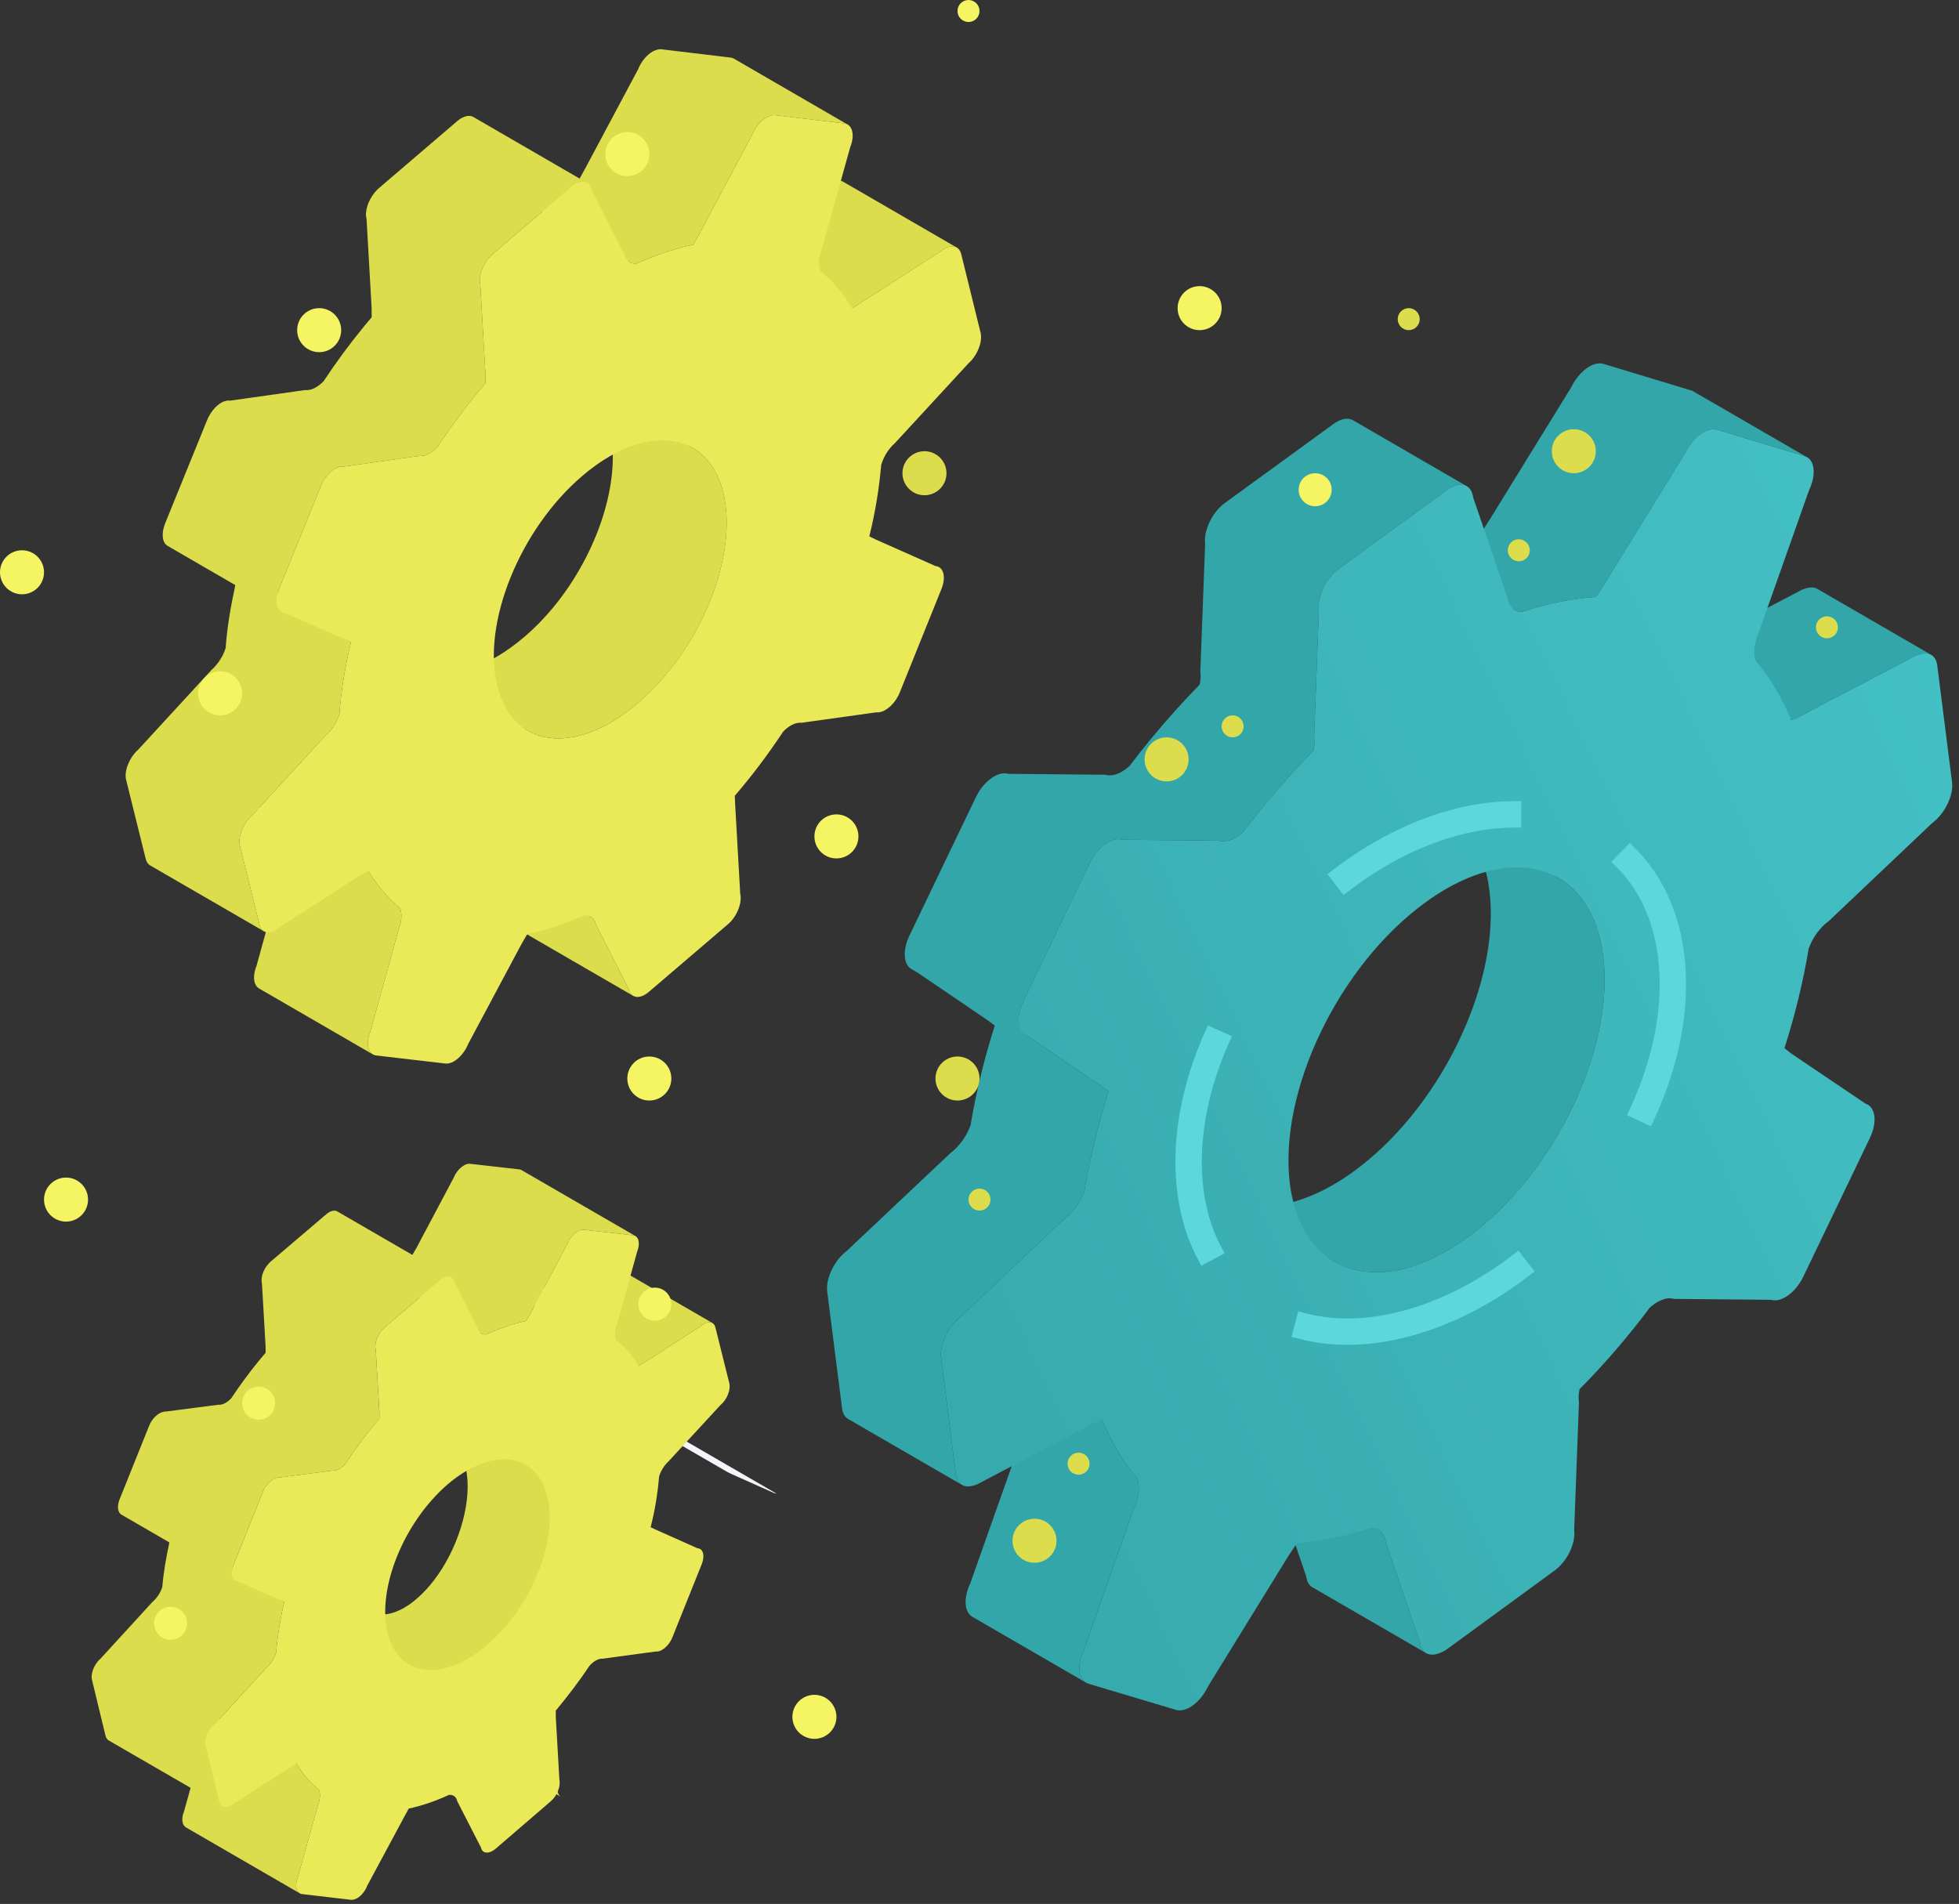 <svg width="214" height="208" viewBox="0 0 214 208" fill="none" xmlns="http://www.w3.org/2000/svg">
<rect x="0" y="0" width="214" height="208" fill="#333333" stroke="none"/>
<path fill-rule="evenodd" clip-rule="evenodd" d="M72.175 155.939L67.548 153.865L67.054 153.631L79.489 160.831L79.977 161.066L84.61 163.134C84.716 163.14 84.816 163.169 84.898 163.216L72.463 156.015C72.381 155.968 72.287 155.939 72.175 155.939Z" fill="#F4F4FB"/>
<path fill-rule="evenodd" clip-rule="evenodd" d="M58.363 190.763C58.299 190.482 58.163 190.283 57.975 190.172L45.54 182.971C45.728 183.083 45.869 183.282 45.934 183.563L48.503 188.584C48.556 188.836 48.674 189.006 48.839 189.099L61.268 196.3C61.109 196.206 60.992 196.036 60.939 195.784L58.363 190.763Z" fill="#DCDD4D"/>
<path fill-rule="evenodd" clip-rule="evenodd" d="M65.388 137.333C65.247 137.251 65.064 137.227 64.859 137.268C64.735 137.297 64.606 137.344 64.471 137.426C64.365 137.485 64.253 137.567 64.141 137.661L59.426 140.707L61.995 135.856C62.113 135.575 62.272 135.311 62.46 135.089C62.66 134.843 62.883 134.649 63.112 134.515C63.248 134.438 63.383 134.386 63.512 134.356C63.612 134.339 63.706 134.333 63.794 134.345L69.174 134.954C69.263 134.966 69.339 134.989 69.409 135.03L56.98 127.836C56.91 127.795 56.833 127.765 56.745 127.754L51.365 127.144C51.277 127.133 51.177 127.138 51.083 127.156C50.948 127.185 50.818 127.238 50.683 127.32C50.454 127.449 50.224 127.648 50.025 127.888C49.842 128.111 49.684 128.375 49.566 128.656L45.491 136.337L45.05 137.098L36.86 132.353C36.713 132.265 36.531 132.241 36.331 132.282C36.208 132.306 36.084 132.359 35.955 132.435C35.849 132.493 35.737 132.575 35.625 132.669L29.552 137.842C29.44 137.942 29.334 138.053 29.24 138.17C28.723 138.791 28.458 139.635 28.617 140.233L29.011 147.064L29.017 147.796C28.764 148.083 28.517 148.37 28.276 148.669C27.212 149.964 26.212 151.329 25.266 152.753C25.077 152.958 24.866 153.133 24.648 153.256C24.495 153.35 24.337 153.409 24.184 153.444C24.078 153.467 23.978 153.473 23.878 153.461L18.093 154.211C18.016 154.206 17.934 154.217 17.857 154.235C17.71 154.264 17.569 154.323 17.422 154.405C17.187 154.539 16.958 154.733 16.758 154.979C16.576 155.207 16.411 155.471 16.293 155.764L13.077 163.767C12.76 164.54 12.854 165.232 13.265 165.472L18.504 168.507C18.151 170.153 17.857 171.782 17.734 173.358C17.605 173.797 17.363 174.231 17.064 174.594C16.934 174.752 16.793 174.893 16.646 175.016L10.984 181.202C10.872 181.296 10.761 181.407 10.661 181.53C10.179 182.116 9.896 182.96 10.055 183.546L11.537 189.668C11.601 189.891 11.719 190.049 11.878 190.143L20.821 195.316L20.097 197.917C19.774 198.691 19.898 199.399 20.315 199.64L32.744 206.84C32.327 206.6 32.209 205.891 32.527 205.118L34.726 197.226C34.984 196.558 35.02 195.931 34.832 195.527C33.891 194.777 33.056 193.787 32.38 192.674L23.966 187.799L29.076 182.216C29.223 182.093 29.364 181.946 29.493 181.788C29.793 181.431 30.034 180.991 30.163 180.558C30.31 178.753 30.604 176.902 31.051 175.01L25.377 171.729C25.389 171.489 25.395 171.243 25.512 170.967L28.723 162.958C28.84 162.671 29.005 162.408 29.193 162.179C29.393 161.933 29.622 161.734 29.858 161.599C29.999 161.517 30.146 161.459 30.287 161.429C30.369 161.412 30.445 161.406 30.522 161.412L36.313 160.662C36.407 160.674 36.513 160.662 36.613 160.644C36.766 160.609 36.925 160.545 37.078 160.457C37.301 160.334 37.513 160.158 37.701 159.947C38.648 158.529 39.641 157.164 40.711 155.864C40.952 155.571 41.199 155.284 41.446 154.996L41.44 154.264L41.046 147.433C40.888 146.835 41.152 145.992 41.67 145.365C41.764 145.248 41.87 145.142 41.981 145.043L45.827 141.768L52.6 145.687C52.747 145.775 52.917 145.804 53.111 145.787C54.587 145.107 56.028 144.615 57.398 144.328C57.421 144.322 57.444 144.316 57.468 144.31L57.921 143.537L58.391 142.646L69.745 149.22L70.38 148.857L76.577 144.861C76.683 144.761 76.794 144.685 76.9 144.621C77.035 144.545 77.171 144.492 77.294 144.468C77.494 144.427 77.676 144.451 77.823 144.533L65.388 137.333Z" fill="#DCDD4D"/>
<path fill-rule="evenodd" clip-rule="evenodd" d="M49.196 157.503C49.998 158.046 50.6 159.018 50.889 160.405C51.623 163.78 50.261 168.617 47.784 172.131C47.288 172.831 46.749 173.478 46.176 174.05C45.65 174.579 45.124 175.013 44.607 175.363C43.937 175.812 43.279 176.113 42.656 176.266C41.655 176.508 40.747 176.375 40.005 175.876L43.281 185.156C44.019 185.655 50.626 182.573 51.623 182.332C52.246 182.179 52.904 181.878 53.578 181.424C54.091 181.078 54.617 180.644 55.143 180.116C55.72 179.543 56.259 178.897 56.751 178.196C59.232 174.682 62.049 170.502 61.315 167.121C61.026 165.735 62.117 159.248 61.315 158.705L49.196 157.503Z" fill="#DCDD4D"/>
<path fill-rule="evenodd" clip-rule="evenodd" d="M53.247 179.679C58.05 175.578 60.996 168.284 59.785 163.474C58.773 159.355 55.069 158.318 51.018 160.65C50.324 161.048 49.619 161.552 48.913 162.15C44.11 166.292 41.158 173.545 42.34 178.419C43.375 182.503 47.032 183.558 51.077 181.232C51.788 180.822 52.517 180.306 53.247 179.679ZM79.675 151.13C79.828 151.856 79.417 152.911 78.705 153.497L73.043 159.637C72.555 160.088 72.179 160.691 71.997 161.312C71.85 163.122 71.556 164.968 71.073 166.843L71.561 167.077L76.195 169.145C76.83 169.169 77.024 170.006 76.647 170.909L73.437 178.912C73.196 179.497 72.761 179.995 72.32 180.247C72.085 180.388 71.85 180.452 71.638 180.423L65.847 181.208C65.606 181.191 65.335 181.267 65.07 181.419C64.847 181.548 64.629 181.73 64.424 181.946C63.301 183.628 62.025 185.303 60.714 186.879V187.565L61.108 194.443C61.26 195.169 60.855 196.224 60.137 196.81L54.099 202.007C53.999 202.083 53.905 202.153 53.805 202.206C53.2 202.557 52.653 202.423 52.523 201.796L49.948 196.775C49.836 196.277 49.495 196.042 49.043 196.089C47.543 196.781 46.079 197.279 44.651 197.583L44.239 198.333L40.123 205.996C39.882 206.617 39.459 207.115 39.018 207.373C38.783 207.508 38.548 207.572 38.324 207.549L32.986 206.922C32.38 206.834 32.151 206.02 32.527 205.118L34.726 197.226C34.985 196.558 35.02 195.931 34.832 195.527C33.891 194.777 33.056 193.787 32.38 192.674L31.739 193.043L25.548 197.033C25.442 197.126 25.336 197.202 25.236 197.261C24.666 197.589 24.131 197.431 23.966 196.868L22.485 190.746C22.297 190.037 22.743 188.959 23.419 188.403L29.076 182.216C29.564 181.806 29.975 181.185 30.163 180.558C30.31 178.753 30.604 176.902 31.051 175.01L30.599 174.799L25.93 172.748C25.33 172.666 25.136 171.869 25.513 170.967L28.723 162.964C28.97 162.361 29.405 161.863 29.858 161.599C30.081 161.47 30.31 161.4 30.522 161.412L36.313 160.662C36.554 160.685 36.825 160.609 37.078 160.457C37.301 160.334 37.513 160.158 37.701 159.947C38.859 158.207 40.094 156.549 41.446 154.996V154.264L41.047 147.433C40.858 146.724 41.27 145.669 41.981 145.043L48.055 139.869C48.167 139.77 48.278 139.694 48.384 139.629C48.966 139.295 49.478 139.471 49.636 140.033L52.171 145.078C52.324 145.593 52.664 145.828 53.111 145.787C54.617 145.095 56.081 144.597 57.468 144.31L57.921 143.537L61.995 135.856C62.242 135.264 62.672 134.766 63.112 134.515C63.348 134.38 63.589 134.315 63.794 134.345L69.174 134.954C69.78 135.036 69.968 135.833 69.592 136.776L67.399 144.673C67.14 145.341 67.14 145.939 67.293 146.372C68.234 147.117 69.063 148.06 69.745 149.22L70.38 148.857L76.577 144.861C76.683 144.761 76.794 144.685 76.9 144.621C77.494 144.281 78.023 144.445 78.153 145.031L79.675 151.13Z" fill="#EAEA59"/>
<path fill-rule="evenodd" clip-rule="evenodd" d="M65.083 100.968C64.977 100.575 64.777 100.3 64.507 100.142L52.077 92.947C52.342 93.1 52.542 93.375 52.648 93.767L56.24 100.874C56.334 101.22 56.505 101.46 56.74 101.595L69.169 108.795C68.94 108.66 68.763 108.414 68.675 108.074L65.083 100.968Z" fill="#DCDD4D"/>
<path fill-rule="evenodd" clip-rule="evenodd" d="M92.076 19.837C91.865 19.714 91.6 19.679 91.306 19.743C91.124 19.778 90.93 19.854 90.73 19.972C90.589 20.054 90.448 20.153 90.307 20.27L81.558 25.906L80.658 26.469L93.088 33.663L93.993 33.107L102.736 27.471C102.877 27.354 103.024 27.254 103.165 27.172C103.365 27.055 103.559 26.979 103.741 26.943C104.03 26.879 104.294 26.914 104.506 27.037L92.076 19.837Z" fill="#DCDD4D"/>
<path fill-rule="evenodd" clip-rule="evenodd" d="M75.678 48.955L63.248 41.754C64.818 42.662 65.994 44.297 66.576 46.623C67.97 52.347 65.33 60.42 60.462 66.326C59.486 67.509 58.421 68.605 57.281 69.577C56.264 70.45 55.246 71.177 54.241 71.757C52.93 72.512 51.642 73.016 50.425 73.268C48.461 73.684 46.668 73.456 45.21 72.612L57.645 79.812C59.097 80.656 60.891 80.879 62.855 80.468C64.078 80.211 65.359 79.707 66.676 78.951C67.676 78.377 68.699 77.65 69.71 76.777C70.851 75.805 71.921 74.709 72.897 73.526C77.759 67.62 80.405 59.547 79.012 53.823C78.43 51.491 77.248 49.863 75.678 48.955Z" fill="#DCDD4D"/>
<path fill-rule="evenodd" clip-rule="evenodd" d="M40.212 95.127L28.312 88.237L35.544 80.375C35.744 80.199 35.932 80.005 36.102 79.8C36.543 79.261 36.89 78.623 37.078 77.984C37.261 75.471 37.702 72.846 38.337 70.163L30.288 65.499C30.299 65.154 30.299 64.808 30.458 64.404L35.05 53.102C35.226 52.681 35.462 52.288 35.732 51.96C36.002 51.632 36.302 51.368 36.608 51.193C36.784 51.093 36.961 51.017 37.137 50.981C37.284 50.952 37.425 50.946 37.566 50.97L45.798 49.81C45.945 49.827 46.104 49.822 46.268 49.786C46.48 49.739 46.709 49.652 46.933 49.523C47.221 49.353 47.515 49.118 47.785 48.837C49.173 46.74 50.672 44.707 52.26 42.779C52.518 42.469 52.771 42.164 53.03 41.86V40.828L52.471 31.115C52.248 30.3 52.636 29.111 53.365 28.226C53.506 28.056 53.653 27.898 53.818 27.758L59.239 23.118L68.793 28.648C69.004 28.771 69.257 28.818 69.54 28.789C71.633 27.84 73.726 27.148 75.713 26.732C75.719 26.732 75.725 26.732 75.737 26.727L76.336 25.654L82.134 14.787C82.304 14.341 82.545 13.943 82.816 13.609C83.086 13.281 83.392 13.017 83.704 12.841C83.897 12.73 84.091 12.648 84.285 12.613C84.421 12.584 84.556 12.572 84.68 12.584L92.241 13.486C92.37 13.504 92.488 13.544 92.593 13.603L80.164 6.403C80.058 6.344 79.941 6.303 79.811 6.291L72.25 5.383C72.121 5.372 71.986 5.383 71.85 5.413C71.662 5.454 71.468 5.53 71.274 5.641C70.962 5.823 70.657 6.086 70.386 6.415C70.11 6.748 69.875 7.147 69.698 7.586L63.901 18.454L63.319 19.509L51.713 12.783C51.501 12.66 51.236 12.631 50.954 12.689C50.772 12.73 50.584 12.806 50.39 12.912C50.255 12.994 50.113 13.088 49.978 13.205L41.388 20.557C41.224 20.698 41.071 20.856 40.935 21.026C40.206 21.911 39.818 23.106 40.042 23.914L40.594 33.628L40.6 34.659C40.342 34.964 40.083 35.269 39.83 35.579C38.243 37.507 36.743 39.539 35.356 41.637C35.085 41.924 34.791 42.158 34.497 42.322C34.274 42.451 34.05 42.545 33.833 42.586C33.674 42.621 33.515 42.633 33.362 42.609L25.131 43.77C24.996 43.746 24.849 43.752 24.702 43.787C24.531 43.822 24.349 43.892 24.173 43.992C23.873 44.168 23.567 44.431 23.303 44.76C23.032 45.088 22.791 45.48 22.62 45.908L18.029 57.203C17.588 58.328 17.735 59.307 18.317 59.641L25.707 63.923C25.196 66.273 24.808 68.575 24.649 70.79C24.461 71.422 24.114 72.061 23.667 72.6C23.497 72.811 23.308 73.004 23.114 73.18L15.13 81.863C14.971 81.997 14.824 82.156 14.689 82.32C13.972 83.187 13.56 84.37 13.784 85.22L15.912 93.808C15.994 94.16 16.165 94.406 16.394 94.541L28.829 101.741C28.594 101.606 28.424 101.36 28.347 101.009L26.213 92.414C25.989 91.57 26.401 90.387 27.118 89.52C27.254 89.35 27.401 89.198 27.559 89.057L28.142 88.43C29.047 89.795 30.076 91.031 31.252 92.004C31.516 92.537 31.481 93.422 31.105 94.365L28.018 105.532C27.565 106.645 27.701 107.641 28.306 107.992L40.736 115.193C40.136 114.841 39.995 113.839 40.447 112.726L43.54 101.565C43.91 100.616 43.946 99.737 43.681 99.198C42.364 98.109 41.194 96.714 40.212 95.127Z" fill="#DCDD4D"/>
<path fill-rule="evenodd" clip-rule="evenodd" d="M69.71 76.777C76.536 70.954 80.681 60.695 79.011 53.823C77.553 47.999 72.367 46.535 66.652 49.821C65.641 50.401 64.612 51.134 63.589 52.013C56.798 57.813 52.618 68.1 54.329 74.949C55.752 80.761 60.967 82.238 66.676 78.951C67.675 78.377 68.698 77.65 69.71 76.777ZM107.121 36.358C107.351 37.389 106.751 38.848 105.781 39.709L97.755 48.415C97.044 49.042 96.521 49.904 96.262 50.788C96.038 53.319 95.633 55.92 94.963 58.592L95.644 58.932L102.194 61.838C103.094 61.92 103.364 63.056 102.841 64.351L98.284 75.664C97.944 76.508 97.332 77.211 96.703 77.574C96.374 77.767 96.033 77.861 95.733 77.82L87.543 78.963C87.172 78.927 86.784 79.033 86.396 79.255C86.108 79.419 85.82 79.648 85.549 79.935C83.938 82.366 82.18 84.716 80.269 86.936L80.311 87.944L80.863 97.658C81.093 98.648 80.493 100.153 79.517 100.974L70.927 108.32C70.768 108.461 70.609 108.578 70.451 108.666C69.621 109.146 68.898 108.918 68.675 108.074L65.082 100.968C64.888 100.259 64.4 99.937 63.76 100.007C61.661 100.956 59.591 101.63 57.604 102.04L56.963 103.141L51.166 114.009C50.819 114.865 50.207 115.591 49.584 115.954C49.266 116.136 48.943 116.224 48.655 116.189L41.059 115.304C40.194 115.158 39.924 114.021 40.447 112.726L43.54 101.565C43.91 100.622 43.945 99.737 43.681 99.198C42.364 98.109 41.194 96.714 40.212 95.127L39.348 95.625L30.564 101.278C30.411 101.419 30.252 101.53 30.099 101.618C29.288 102.087 28.535 101.876 28.347 101.009L26.213 92.414C25.948 91.406 26.583 89.924 27.559 89.057L35.544 80.374C36.255 79.754 36.819 78.869 37.078 77.984C37.26 75.471 37.701 72.846 38.336 70.163L37.695 69.841L31.104 66.958C30.24 66.853 29.934 65.734 30.458 64.404L35.05 53.102C35.391 52.264 35.99 51.55 36.608 51.192C36.931 51.005 37.266 50.917 37.566 50.97L45.797 49.81C46.139 49.857 46.538 49.751 46.932 49.523C47.22 49.353 47.514 49.118 47.785 48.837C49.396 46.406 51.16 44.056 53.029 41.859V40.828L52.471 31.115C52.206 30.148 52.806 28.642 53.817 27.758L62.407 20.405C62.542 20.288 62.684 20.194 62.819 20.112C63.654 19.632 64.43 19.837 64.624 20.721L68.216 27.822C68.41 28.531 68.898 28.853 69.539 28.789C71.638 27.84 73.743 27.142 75.736 26.727L76.336 25.654L82.133 14.787C82.474 13.908 83.074 13.199 83.703 12.841C84.032 12.648 84.373 12.554 84.679 12.584L92.24 13.486C93.11 13.591 93.41 14.751 92.887 16.046L89.765 27.23C89.389 28.174 89.353 29.011 89.618 29.591C90.935 30.687 92.105 32.035 93.087 33.663L93.992 33.107L102.735 27.471C102.876 27.353 103.023 27.254 103.165 27.172C104.011 26.68 104.764 26.891 104.993 27.723L107.121 36.358Z" fill="#EAEA59"/>
<path fill-rule="evenodd" clip-rule="evenodd" d="M198.533 64.339C198.251 64.175 197.892 64.134 197.469 64.221C197.14 64.292 196.769 64.444 196.369 64.678L184.146 71.082C183.828 71.264 183.54 71.381 183.229 71.463L195.664 78.663C195.97 78.581 196.264 78.464 196.575 78.282L208.805 71.879C209.204 71.638 209.569 71.492 209.904 71.422C210.327 71.334 210.686 71.375 210.962 71.539L198.533 64.339Z" fill="#32A6A9"/>
<path fill-rule="evenodd" clip-rule="evenodd" d="M151.396 168.535C151.296 167.826 150.979 167.346 150.538 167.088L138.108 159.894C138.549 160.146 138.861 160.632 138.967 161.335L142.683 172.197C142.759 172.777 142.994 173.193 143.359 173.404L155.794 180.604C155.424 180.393 155.189 179.977 155.112 179.397L151.396 168.535Z" fill="#32A6A9"/>
<path fill-rule="evenodd" clip-rule="evenodd" d="M170.252 95.917L157.822 88.717C160.386 90.199 162.162 93.081 162.697 97.223C163.673 104.951 160.027 114.829 154.012 122.129C152.184 124.343 150.138 126.323 147.933 127.935C147.151 128.503 146.375 129.013 145.605 129.452C143.8 130.489 142.047 131.174 140.395 131.52C137.72 132.083 135.304 131.766 133.34 130.63L145.775 137.83C147.733 138.966 150.15 139.283 152.825 138.72C154.483 138.375 156.235 137.689 158.034 136.652C158.804 136.213 159.58 135.703 160.362 135.135C162.567 133.524 164.613 131.544 166.442 129.329C172.463 122.029 176.102 112.151 175.132 104.424C174.591 100.282 172.815 97.399 170.252 95.917Z" fill="#32A6A9"/>
<path fill-rule="evenodd" clip-rule="evenodd" d="M120.375 155.084L107.946 147.884C108.969 150.391 110.292 152.559 111.838 154.381C112.103 155.265 111.956 156.508 111.397 157.697L105.988 172.988C105.235 174.564 105.329 176.122 106.217 176.632L118.653 183.832C117.765 183.317 117.665 181.764 118.417 180.188L123.827 164.891C124.385 163.708 124.532 162.46 124.268 161.581C122.721 159.759 121.398 157.591 120.375 155.084Z" fill="#32A6A9"/>
<path fill-rule="evenodd" clip-rule="evenodd" d="M153.754 59.663C153.507 59.64 153.272 59.575 153.072 59.453L165.502 66.653C165.707 66.77 165.937 66.84 166.19 66.858C167.507 66.418 168.8 66.073 170.058 65.809C171.522 65.499 172.951 65.311 174.345 65.223L175.279 63.782L184.075 49.51C184.287 49.065 184.552 48.655 184.84 48.303C185.216 47.846 185.645 47.477 186.068 47.231C186.327 47.085 186.58 46.979 186.827 46.927C187.086 46.874 187.338 46.874 187.562 46.944L197.122 49.838C197.228 49.868 197.328 49.909 197.416 49.961L184.987 42.761C184.898 42.708 184.798 42.667 184.693 42.638L175.132 39.744C174.903 39.679 174.656 39.674 174.397 39.732C174.151 39.779 173.892 39.885 173.639 40.031C173.21 40.277 172.786 40.646 172.41 41.103C172.116 41.461 171.858 41.865 171.64 42.31L162.844 56.582L161.909 58.029C160.516 58.111 159.093 58.304 157.629 58.609C156.365 58.873 155.077 59.218 153.754 59.663Z" fill="#32A6A9"/>
<path fill-rule="evenodd" clip-rule="evenodd" d="M134.975 91.505C135.263 91.335 135.557 91.124 135.839 90.867C136.592 89.865 137.374 88.875 138.179 87.902C139.867 85.846 141.648 83.86 143.483 81.991C143.594 81.493 143.63 81.001 143.553 80.573L144.077 66.624C143.93 65.51 144.476 64.052 145.352 62.991C145.611 62.675 145.899 62.394 146.211 62.165L158.105 53.518C158.223 53.43 158.34 53.353 158.458 53.283C158.723 53.131 158.981 53.031 159.222 52.979C159.604 52.902 159.945 52.943 160.222 53.108L147.792 45.907C147.516 45.749 147.169 45.702 146.787 45.784C146.546 45.831 146.287 45.936 146.023 46.089C145.905 46.153 145.787 46.229 145.67 46.317L133.775 54.971C133.47 55.193 133.182 55.474 132.917 55.791C132.041 56.851 131.5 58.31 131.647 59.423L131.124 73.373C131.2 73.8 131.159 74.298 131.053 74.79C129.219 76.665 127.437 78.645 125.744 80.702C124.944 81.674 124.162 82.665 123.404 83.666C123.122 83.924 122.834 84.135 122.546 84.305C122.24 84.481 121.934 84.598 121.64 84.662C121.328 84.727 121.023 84.727 120.74 84.639L110.134 84.539C109.893 84.469 109.628 84.463 109.352 84.522C109.105 84.575 108.846 84.68 108.587 84.826C108.164 85.073 107.741 85.436 107.37 85.887C107.082 86.238 106.818 86.643 106.606 87.088L99.356 102.192C98.569 103.826 98.698 105.367 99.556 105.865L100.215 106.246L107.882 111.454L108.67 112.034C107.517 115.667 106.624 119.322 106.03 122.896C105.777 123.628 105.365 124.355 104.848 124.976C104.536 125.357 104.189 125.697 103.825 125.972L92.495 136.664C92.189 136.893 91.901 137.174 91.642 137.484C90.766 138.551 90.22 140.009 90.367 141.117L91.984 153.836C92.054 154.404 92.289 154.814 92.66 155.025L105.089 162.225C104.725 162.015 104.489 161.604 104.413 161.036L102.802 148.317C102.649 147.21 103.196 145.751 104.072 144.685C104.331 144.368 104.619 144.087 104.93 143.864L116.254 133.172C116.625 132.897 116.972 132.557 117.283 132.176C117.795 131.555 118.206 130.829 118.465 130.091C119.053 126.523 119.947 122.867 121.105 119.234L120.311 118.654L112.25 113.177L111.909 112.977C111.139 112.421 111.033 110.962 111.786 109.392L119.041 94.288C119.253 93.843 119.512 93.439 119.8 93.087C120.176 92.636 120.593 92.267 121.017 92.027C121.276 91.874 121.534 91.775 121.787 91.722C122.058 91.663 122.322 91.669 122.569 91.74L133.17 91.839C133.452 91.921 133.758 91.927 134.075 91.863C134.369 91.798 134.669 91.681 134.975 91.505Z" fill="#32A6A9"/>
<path fill-rule="evenodd" clip-rule="evenodd" d="M171.921 51.699C173.249 51.699 174.326 50.623 174.326 49.295C174.326 47.967 173.249 46.89 171.921 46.89C170.593 46.89 169.517 47.967 169.517 49.295C169.517 50.623 170.593 51.699 171.921 51.699Z" fill="#DCDD4D"/>
<path fill-rule="evenodd" clip-rule="evenodd" d="M153.888 36.069C154.552 36.069 155.09 35.531 155.09 34.867C155.09 34.203 154.552 33.665 153.888 33.665C153.224 33.665 152.686 34.203 152.686 34.867C152.686 35.531 153.224 36.069 153.888 36.069Z" fill="#DCDD4D"/>
<path fill-rule="evenodd" clip-rule="evenodd" d="M127.439 85.364C128.767 85.364 129.843 84.288 129.843 82.96C129.843 81.632 128.767 80.555 127.439 80.555C126.111 80.555 125.034 81.632 125.034 82.96C125.034 84.288 126.111 85.364 127.439 85.364Z" fill="#DCDD4D"/>
<path fill-rule="evenodd" clip-rule="evenodd" d="M104.596 120.231C105.924 120.231 107 119.155 107 117.826C107 116.498 105.924 115.422 104.596 115.422C103.268 115.422 102.191 116.498 102.191 117.826C102.191 119.155 103.268 120.231 104.596 120.231Z" fill="#DCDD4D"/>
<path fill-rule="evenodd" clip-rule="evenodd" d="M107 132.254C107.664 132.254 108.202 131.716 108.202 131.052C108.202 130.388 107.664 129.85 107 129.85C106.336 129.85 105.798 130.388 105.798 131.052C105.798 131.716 106.336 132.254 107 132.254Z" fill="#DCDD4D"/>
<path fill-rule="evenodd" clip-rule="evenodd" d="M134.651 80.555C135.315 80.555 135.854 80.017 135.854 79.353C135.854 78.689 135.315 78.15 134.651 78.15C133.987 78.15 133.449 78.689 133.449 79.353C133.449 80.017 133.987 80.555 134.651 80.555Z" fill="#DCDD4D"/>
<path fill-rule="evenodd" clip-rule="evenodd" d="M165.91 61.318C166.574 61.318 167.113 60.78 167.113 60.116C167.113 59.452 166.574 58.913 165.91 58.913C165.246 58.913 164.708 59.452 164.708 60.116C164.708 60.78 165.246 61.318 165.91 61.318Z" fill="#DCDD4D"/>
<path fill-rule="evenodd" clip-rule="evenodd" d="M199.573 69.734C200.237 69.734 200.776 69.196 200.776 68.532C200.776 67.868 200.237 67.33 199.573 67.33C198.909 67.33 198.371 67.868 198.371 68.532C198.371 69.196 198.909 69.734 199.573 69.734Z" fill="#DCDD4D"/>
<path fill-rule="evenodd" clip-rule="evenodd" d="M113.011 170.728C114.339 170.728 115.415 169.652 115.415 168.324C115.415 166.996 114.339 165.919 113.011 165.919C111.683 165.919 110.606 166.996 110.606 168.324C110.606 169.652 111.683 170.728 113.011 170.728Z" fill="#DCDD4D"/>
<path fill-rule="evenodd" clip-rule="evenodd" d="M100.988 54.104C102.316 54.104 103.393 53.027 103.393 51.699C103.393 50.371 102.316 49.295 100.988 49.295C99.66 49.295 98.584 50.371 98.584 51.699C98.584 53.027 99.66 54.104 100.988 54.104Z" fill="#DCDD4D"/>
<path fill-rule="evenodd" clip-rule="evenodd" d="M117.82 161.11C118.484 161.11 119.023 160.571 119.023 159.907C119.023 159.243 118.484 158.705 117.82 158.705C117.156 158.705 116.618 159.243 116.618 159.907C116.618 160.571 117.156 161.11 117.82 161.11Z" fill="#DCDD4D"/>
<path fill-rule="evenodd" clip-rule="evenodd" d="M34.865 38.474C36.193 38.474 37.27 37.398 37.27 36.069C37.27 34.741 36.193 33.665 34.865 33.665C33.538 33.665 32.461 34.741 32.461 36.069C32.461 37.398 33.538 38.474 34.865 38.474Z" fill="#F5F564"/>
<path fill-rule="evenodd" clip-rule="evenodd" d="M24.045 78.15C25.373 78.15 26.45 77.074 26.45 75.746C26.45 74.418 25.373 73.341 24.045 73.341C22.717 73.341 21.641 74.418 21.641 75.746C21.641 77.074 22.717 78.15 24.045 78.15Z" fill="#F5F564"/>
<path fill-rule="evenodd" clip-rule="evenodd" d="M68.528 19.237C69.856 19.237 70.933 18.16 70.933 16.832C70.933 15.504 69.856 14.428 68.528 14.428C67.201 14.428 66.124 15.504 66.124 16.832C66.124 18.16 67.201 19.237 68.528 19.237Z" fill="#F5F564"/>
<path fill-rule="evenodd" clip-rule="evenodd" d="M131.045 36.069C132.373 36.069 133.45 34.993 133.45 33.665C133.45 32.337 132.373 31.26 131.045 31.26C129.717 31.26 128.641 32.337 128.641 33.665C128.641 34.993 129.717 36.069 131.045 36.069Z" fill="#F5F564"/>
<path fill-rule="evenodd" clip-rule="evenodd" d="M70.933 120.231C72.261 120.231 73.337 119.155 73.337 117.826C73.337 116.498 72.261 115.422 70.933 115.422C69.605 115.422 68.528 116.498 68.528 117.826C68.528 119.155 69.605 120.231 70.933 120.231Z" fill="#F5F564"/>
<path fill-rule="evenodd" clip-rule="evenodd" d="M91.37 93.78C92.698 93.78 93.775 92.704 93.775 91.376C93.775 90.048 92.698 88.971 91.37 88.971C90.042 88.971 88.966 90.048 88.966 91.376C88.966 92.704 90.042 93.78 91.37 93.78Z" fill="#F5F564"/>
<path fill-rule="evenodd" clip-rule="evenodd" d="M7.213 133.457C8.541 133.457 9.618 132.38 9.618 131.052C9.618 129.724 8.541 128.647 7.213 128.647C5.885 128.647 4.809 129.724 4.809 131.052C4.809 132.38 5.885 133.457 7.213 133.457Z" fill="#F5F564"/>
<path fill-rule="evenodd" clip-rule="evenodd" d="M2.404 64.925C3.732 64.925 4.809 63.848 4.809 62.52C4.809 61.192 3.732 60.116 2.404 60.116C1.077 60.116 0 61.192 0 62.52C0 63.848 1.077 64.925 2.404 64.925Z" fill="#F5F564"/>
<path fill-rule="evenodd" clip-rule="evenodd" d="M105.798 2.405C106.462 2.405 107 1.866 107 1.202C107 0.538 106.462 0 105.798 0C105.134 0 104.596 0.538 104.596 1.202C104.596 1.866 105.134 2.405 105.798 2.405Z" fill="#F5F564"/>
<path fill-rule="evenodd" clip-rule="evenodd" d="M88.966 189.965C90.294 189.965 91.371 188.889 91.371 187.561C91.371 186.233 90.294 185.156 88.966 185.156C87.638 185.156 86.561 186.233 86.561 187.561C86.561 188.889 87.638 189.965 88.966 189.965Z" fill="#F5F564"/>
<path fill-rule="evenodd" clip-rule="evenodd" d="M143.669 55.306C144.665 55.306 145.472 54.499 145.472 53.503C145.472 52.507 144.665 51.7 143.669 51.7C142.673 51.7 141.865 52.507 141.865 53.503C141.865 54.499 142.673 55.306 143.669 55.306Z" fill="#F5F564"/>
<path fill-rule="evenodd" clip-rule="evenodd" d="M28.253 155.098C29.249 155.098 30.056 154.291 30.056 153.295C30.056 152.299 29.249 151.491 28.253 151.491C27.257 151.491 26.449 152.299 26.449 153.295C26.449 154.291 27.257 155.098 28.253 155.098Z" fill="#F5F564"/>
<path fill-rule="evenodd" clip-rule="evenodd" d="M18.634 179.145C19.63 179.145 20.438 178.337 20.438 177.341C20.438 176.345 19.63 175.538 18.634 175.538C17.639 175.538 16.831 176.345 16.831 177.341C16.831 178.337 17.639 179.145 18.634 179.145Z" fill="#F5F564"/>
<path fill-rule="evenodd" clip-rule="evenodd" d="M71.534 144.277C72.53 144.277 73.337 143.47 73.337 142.474C73.337 141.478 72.53 140.67 71.534 140.67C70.538 140.67 69.731 141.478 69.731 142.474C69.731 143.47 70.538 144.277 71.534 144.277Z" fill="#F5F564"/>
<path fill-rule="evenodd" clip-rule="evenodd" d="M160.362 135.135C169.822 128.228 176.402 114.501 175.132 104.424C173.932 95.161 166.518 92.191 158.004 97.089C157.234 97.534 156.458 98.038 155.676 98.612C146.216 105.513 139.637 119.246 140.907 129.364C142.106 138.586 149.52 141.55 158.034 136.652C158.804 136.213 159.58 135.703 160.362 135.135ZM213.237 85.424C213.431 86.865 212.461 88.886 211.109 89.882L199.785 100.616C198.809 101.307 197.986 102.467 197.574 103.65C196.986 107.218 196.092 110.88 194.934 114.512L195.728 115.133L203.789 120.57C204.882 120.934 205.112 122.562 204.253 124.349L196.998 139.459C196.516 140.466 195.781 141.281 195.022 141.72C194.487 142.025 193.94 142.142 193.476 142.001L182.869 141.902C182.328 141.744 181.699 141.878 181.064 142.242C180.776 142.406 180.482 142.622 180.2 142.88C177.842 146.044 175.255 149.038 172.556 151.756C172.445 152.248 172.409 152.746 172.486 153.174L171.963 167.123C172.157 168.606 171.181 170.586 169.828 171.576L157.934 180.27C156.346 181.214 155.288 180.757 155.112 179.397L151.396 168.535C151.243 167.504 150.643 166.948 149.849 166.883C146.998 167.838 144.293 168.36 141.694 168.559L140.76 169.959L131.964 184.237C131.482 185.268 130.741 186.082 129.994 186.516C129.465 186.82 128.93 186.932 128.477 186.803L118.917 183.95C117.788 183.61 117.594 181.911 118.417 180.188L123.826 164.891C124.385 163.708 124.532 162.46 124.267 161.581C122.721 159.759 121.398 157.591 120.375 155.084C120.069 155.16 119.781 155.283 119.464 155.459L107.275 161.886C105.682 162.829 104.588 162.395 104.412 161.036L102.801 148.317C102.607 146.876 103.577 144.855 104.929 143.864L116.254 133.172C117.23 132.44 118.053 131.274 118.464 130.091C119.052 126.523 119.946 122.867 121.104 119.234L120.31 118.654L112.25 113.177C111.156 112.854 110.927 111.179 111.785 109.392L119.04 94.288C119.523 93.281 120.258 92.46 121.016 92.027C121.551 91.716 122.098 91.599 122.568 91.74L133.169 91.839C133.71 92.003 134.339 91.869 134.974 91.505C135.262 91.335 135.556 91.124 135.838 90.867C138.196 87.744 140.783 84.75 143.482 81.991C143.594 81.493 143.629 81.001 143.552 80.573L144.076 66.624C143.888 65.182 144.858 63.161 146.21 62.165L158.104 53.518C158.222 53.43 158.34 53.354 158.457 53.283C159.698 52.574 160.75 52.99 160.927 54.344L164.642 65.212C164.795 66.243 165.395 66.799 166.189 66.864C169.04 65.909 171.745 65.382 174.344 65.223L175.279 63.782L184.074 49.51C184.562 48.491 185.309 47.665 186.068 47.231C186.591 46.927 187.12 46.815 187.561 46.944L197.121 49.838C198.25 50.137 198.444 51.836 197.621 53.553L192.212 68.85C191.653 70.08 191.506 71.281 191.771 72.16C193.317 73.982 194.64 76.15 195.663 78.663C195.969 78.581 196.263 78.464 196.574 78.282L208.804 71.879C210.362 70.953 211.45 71.352 211.626 72.711L213.237 85.424Z" fill="url(#paint0_linear)"/>
<path opacity="0.998" d="M165.462 88.251L166.182 88.254L166.184 87.534L165.464 87.531L165.462 88.251ZM156.044 90.024L156.292 90.7L156.044 90.024ZM165.457 89.691L165.454 90.411L166.174 90.414L166.177 89.694L165.457 89.691ZM156.54 91.376L156.292 90.7L156.54 91.376ZM146.896 96.775L146.325 97.214L146.764 97.784L147.335 97.346L146.896 96.775ZM146.018 95.633L145.579 95.062L145.008 95.501L145.447 96.072L146.018 95.633ZM132.307 112.981L132.601 112.323L131.944 112.03L131.65 112.687L132.307 112.981ZM133.622 113.568L134.279 113.862L134.573 113.205L133.916 112.911L133.622 113.568ZM132.798 136.623L133.139 137.257L133.773 136.916L133.432 136.282L132.798 136.623ZM131.53 137.305L130.896 137.646L131.237 138.28L131.871 137.939L131.53 137.305ZM156.54 144.427L156.292 143.752L156.54 144.427ZM166.625 138.773L167.065 139.343L167.635 138.903L167.195 138.333L166.625 138.773ZM141.963 145.531L141.267 145.344L141.081 146.04L141.776 146.227L141.963 145.531ZM142.337 144.141L142.523 143.445L141.828 143.258L141.641 143.954L142.337 144.141ZM156.044 143.076L155.796 142.4L156.044 143.076ZM165.745 137.633L166.315 137.193L165.875 136.623L165.305 137.063L165.745 137.633ZM178.047 93.116L178.552 92.602L178.038 92.097L177.533 92.611L178.047 93.116ZM179.995 122.089L179.69 122.742L180.343 123.046L180.647 122.393L179.995 122.089ZM178.69 121.48L178.037 121.176L177.733 121.828L178.385 122.133L178.69 121.48ZM177.037 94.142L176.524 93.637L176.019 94.151L176.532 94.656L177.037 94.142ZM165.464 87.531C162.418 87.521 159.16 88.113 155.796 89.348L156.292 90.7C159.515 89.517 162.603 88.961 165.459 88.971L165.464 87.531ZM166.177 89.694L166.182 88.254L164.742 88.249L164.737 89.689L166.177 89.694ZM156.788 92.052C159.87 90.921 162.788 90.402 165.454 90.411L165.459 88.971C162.603 88.961 159.515 89.517 156.292 90.7L156.788 92.052ZM147.335 97.346C150.273 95.086 153.465 93.271 156.788 92.052L156.292 90.7C152.816 91.975 149.497 93.866 146.457 96.204L147.335 97.346ZM145.447 96.072L146.325 97.214L147.467 96.336L146.589 95.194L145.447 96.072ZM155.796 89.348C152.168 90.679 148.722 92.646 145.579 95.062L146.457 96.204C149.497 93.866 152.816 91.975 156.292 90.7L155.796 89.348ZM131.65 112.687C129.59 117.297 128.403 122.172 128.403 126.933H129.843C129.843 122.408 130.973 117.733 132.965 113.274L131.65 112.687ZM133.916 112.911L132.601 112.323L132.014 113.638L133.328 114.226L133.916 112.911ZM131.283 126.933C131.283 122.644 132.355 118.169 134.279 113.862L132.965 113.274C130.973 117.733 129.843 122.408 129.843 126.933H131.283ZM133.432 136.282C132.068 133.745 131.283 130.606 131.283 126.933H129.843C129.843 130.812 130.673 134.191 132.164 136.964L133.432 136.282ZM131.871 137.939L133.139 137.257L132.457 135.989L131.189 136.671L131.871 137.939ZM128.403 126.933C128.403 131.017 129.277 134.636 130.896 137.646L132.164 136.964C130.673 134.191 129.843 130.812 129.843 126.933H128.403ZM156.788 145.103C160.439 143.763 163.906 141.781 167.065 139.343L166.185 138.203C163.129 140.561 159.79 142.468 156.292 143.752L156.788 145.103ZM141.776 146.227C146.203 147.417 151.361 147.095 156.788 145.103L156.292 143.752C151.091 145.661 146.24 145.935 142.15 144.836L141.776 146.227ZM141.641 143.954L141.267 145.344L142.658 145.718L143.032 144.328L141.641 143.954ZM155.796 142.4C150.821 144.226 146.277 144.454 142.523 143.445L142.15 144.836C146.24 145.935 151.091 145.661 156.292 143.752L155.796 142.4ZM165.305 137.063C162.352 139.342 159.141 141.172 155.796 142.4L156.292 143.752C159.79 142.468 163.129 140.561 166.185 138.203L165.305 137.063ZM167.195 138.333L166.315 137.193L165.175 138.073L166.055 139.213L167.195 138.333ZM184.182 107.518C184.182 101.281 182.139 96.131 178.552 92.602L177.542 93.629C180.809 96.843 182.742 101.599 182.742 107.518H184.182ZM180.647 122.393C182.884 117.598 184.182 112.495 184.182 107.518H182.742C182.742 112.249 181.507 117.144 179.342 121.785L180.647 122.393ZM178.385 122.133L179.69 122.742L180.299 121.437L178.994 120.828L178.385 122.133ZM181.302 107.518C181.302 112.003 180.129 116.691 178.037 121.176L179.342 121.785C181.507 117.144 182.742 112.249 182.742 107.518H181.302ZM176.532 94.656C179.479 97.554 181.302 101.917 181.302 107.518H182.742C182.742 101.599 180.809 96.843 177.542 93.629L176.532 94.656ZM177.533 92.611L176.524 93.637L177.55 94.647L178.56 93.621L177.533 92.611Z" fill="#5CD8DC"/>
<defs>
<linearGradient id="paint0_linear" x1="181.193" y1="8.91" x2="63.334" y2="65.232" gradientUnits="userSpaceOnUse">
<stop stop-color="#43C0C4"/>
<stop offset="1" stop-color="#37AAAD"/>
</linearGradient>
</defs>
</svg>
